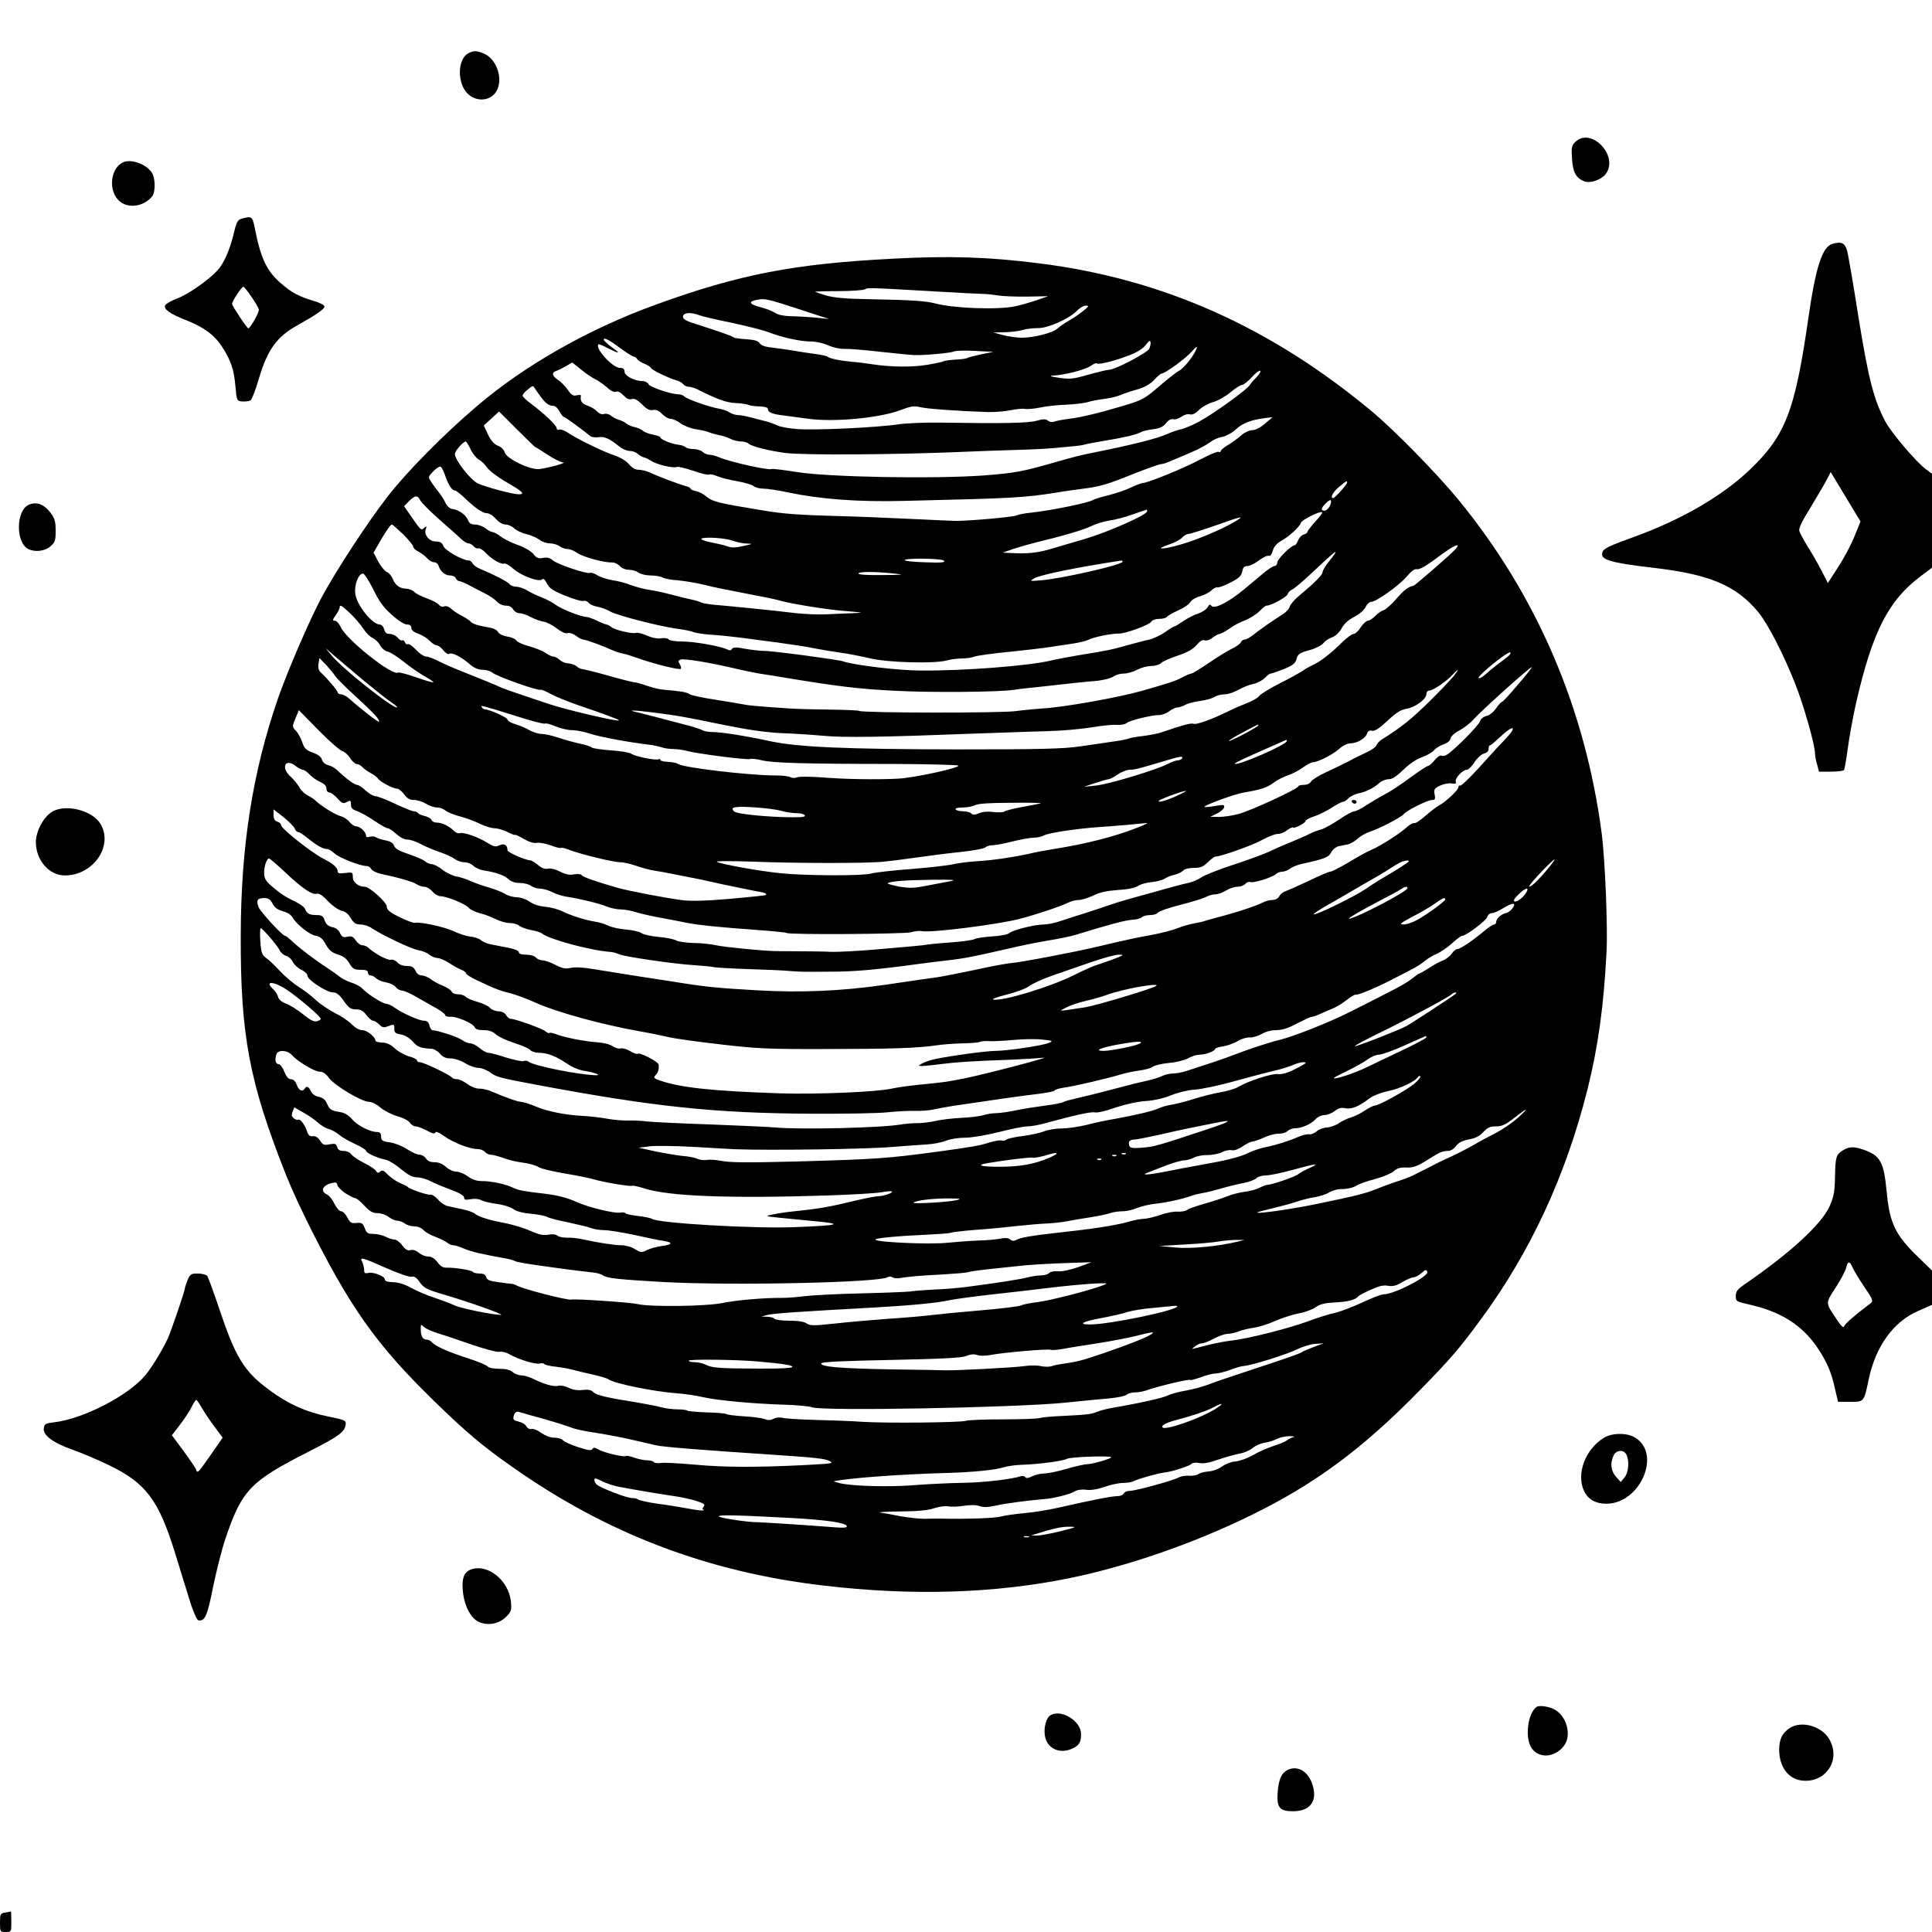 <?xml version="1.0" standalone="no"?>
<!DOCTYPE svg PUBLIC "-//W3C//DTD SVG 20010904//EN"
 "http://www.w3.org/TR/2001/REC-SVG-20010904/DTD/svg10.dtd">
<svg version="1.0" xmlns="http://www.w3.org/2000/svg"
 width="1024pt" height="1024pt" viewBox="0 0 1024 1024"
 preserveAspectRatio="xMidYMid meet">
<g transform="translate(0,1024) scale(0.1,-0.1)"
fill="#000000" stroke="none">
<path d="M2483 9958 c-47 -23 -61 -117 -26 -185 40 -78 148 -81 180 -5 28 66
-9 161 -72 188 -40 16 -52 17 -82 2z"/>
<path d="M8351 9489 c-21 -19 -23 -29 -19 -90 4 -71 21 -103 65 -120 31 -12
89 7 113 38 73 93 -74 251 -159 172z"/>
<path d="M655 9381 c-72 -30 -84 -159 -18 -210 47 -38 129 -24 170 29 15 18
17 79 4 113 -19 49 -108 87 -156 68z"/>
<path d="M1281 9081 c-21 -6 -28 -18 -42 -79 -23 -92 -53 -159 -87 -196 -50
-53 -153 -125 -213 -148 -32 -12 -61 -29 -64 -37 -8 -20 26 -44 106 -76 96
-37 153 -78 194 -140 48 -72 66 -125 73 -215 7 -74 7 -75 37 -78 17 -1 36 2
43 6 7 5 28 58 45 118 45 151 95 220 202 279 98 55 145 87 145 100 0 8 -25 21
-57 30 -78 23 -119 45 -176 95 -75 66 -105 131 -137 293 -12 60 -16 63 -69 48z
m51 -413 c20 -29 38 -60 40 -68 4 -12 -45 -100 -56 -100 -7 0 -86 119 -86 129
0 14 50 91 60 91 4 0 23 -24 42 -52z"/>
<path d="M9714 8948 c-55 -14 -90 -120 -130 -398 -70 -487 -120 -618 -309
-799 -144 -138 -362 -265 -610 -355 -135 -49 -165 -63 -171 -81 -16 -41 34
-57 273 -85 294 -34 436 -94 551 -233 53 -64 137 -228 198 -384 45 -114 104
-322 104 -367 0 -11 5 -38 11 -58 l10 -38 64 0 c35 0 66 4 69 9 3 5 12 58 20
117 8 60 28 170 45 244 87 377 172 541 345 669 l56 42 0 249 0 249 -31 23
c-52 38 -184 193 -217 255 -61 116 -89 226 -142 554 -27 173 -54 330 -60 350
-11 41 -30 50 -76 37z m115 -1551 c-17 -43 -56 -116 -86 -162 l-55 -85 -35 68
c-19 37 -52 94 -73 127 -20 33 -40 69 -43 80 -5 14 13 51 59 125 35 58 74 124
86 147 l21 41 79 -131 79 -131 -32 -79z"/>
<path d="M4735 8869 c-528 -27 -817 -83 -1260 -244 -356 -129 -696 -322 -950
-540 -174 -148 -371 -348 -470 -476 -103 -132 -268 -384 -347 -529 -63 -116
-181 -389 -234 -540 -134 -387 -197 -781 -198 -1255 -2 -530 45 -781 239
-1270 64 -161 204 -439 309 -614 129 -214 253 -368 472 -582 169 -165 259
-242 418 -353 503 -355 1039 -559 1653 -630 468 -55 901 -42 1299 39 302 61
657 183 959 331 343 167 596 354 900 665 165 168 212 224 326 379 262 357 448
759 563 1216 56 225 86 437 101 729 7 128 -8 497 -26 630 -87 660 -343 1258
-758 1765 -114 139 -342 372 -464 473 -537 446 -1107 699 -1757 781 -267 34
-477 41 -775 25z m210 -173 c132 -8 254 -14 270 -14 17 0 50 -4 75 -8 25 -4
95 -7 155 -6 l110 2 -57 -20 c-32 -11 -84 -26 -115 -33 -91 -20 -326 -12 -427
15 -52 13 -123 18 -341 22 -133 2 -195 8 -237 20 -32 10 -58 19 -58 20 0 1 56
3 124 3 68 0 131 5 139 9 17 10 12 10 362 -10z m-700 -98 l150 -49 -75 8 c-41
3 -100 7 -130 7 -35 1 -66 7 -82 18 -14 9 -49 23 -78 30 -59 15 -66 30 -18 39
43 8 56 5 233 -53z m1500 -3 c-16 -14 -50 -37 -75 -52 -25 -14 -54 -34 -65
-44 -26 -24 -126 -49 -190 -49 -27 0 -72 7 -100 14 l-50 14 60 1 c33 1 76 6
95 12 19 6 55 10 80 10 53 -2 170 51 209 93 14 14 34 26 45 26 19 0 18 -3 -9
-25z m-2038 -26 c15 -6 93 -24 172 -40 79 -17 167 -39 195 -50 72 -28 169 -49
224 -49 26 0 67 -9 91 -20 24 -11 62 -20 85 -19 22 1 111 -6 196 -16 85 -9
164 -17 175 -17 55 -2 194 11 211 19 10 5 62 6 114 3 l95 -5 -65 -13 c-36 -8
-69 -16 -74 -20 -5 -3 -33 -7 -63 -8 -30 -2 -58 -6 -63 -9 -4 -3 -41 -11 -82
-18 -77 -14 -194 -13 -293 2 -33 5 -85 12 -115 14 -63 6 -110 16 -125 27 -5 4
-35 10 -65 14 -30 4 -80 11 -110 17 -30 5 -81 12 -113 16 -39 4 -62 11 -70 23
-9 14 -29 19 -72 22 -33 2 -62 6 -65 9 -5 6 -74 31 -197 70 -56 17 -73 27 -73
41 0 21 41 25 87 7z m-410 -181 c29 -21 57 -38 62 -38 6 0 14 -6 18 -13 4 -7
23 -19 41 -26 17 -8 32 -17 32 -21 0 -9 99 -57 136 -66 13 -3 28 -12 35 -20 6
-8 20 -14 29 -14 10 0 31 -6 47 -14 98 -50 153 -70 198 -72 27 -1 58 -5 69 -9
10 -5 38 -9 62 -9 27 -1 44 -6 44 -13 0 -18 20 -27 75 -34 28 -4 88 -12 135
-18 137 -20 380 3 492 45 55 21 73 24 105 16 36 -9 203 -21 358 -26 39 -1 94
4 123 10 30 6 62 9 73 7 11 -3 48 0 82 7 34 7 97 14 140 15 42 2 92 8 110 13
17 6 56 13 85 17 29 3 67 12 85 19 18 8 59 22 92 31 41 12 70 28 92 51 17 19
35 34 40 34 18 0 130 82 160 117 20 23 30 30 26 18 -11 -35 -67 -107 -94 -120
-14 -8 -62 -45 -107 -84 -74 -64 -89 -72 -179 -99 -136 -41 -228 -63 -298 -72
-33 -4 -68 -11 -78 -15 -10 -4 -24 -2 -32 5 -12 10 -24 10 -61 0 -45 -13 -176
-15 -514 -10 -80 1 -178 -3 -218 -9 -112 -17 -448 -33 -537 -25 -44 3 -91 12
-105 19 -14 7 -43 18 -65 23 -22 6 -59 15 -81 21 -23 6 -51 11 -63 11 -12 0
-32 6 -44 14 -12 8 -38 17 -57 20 -49 8 -168 50 -182 64 -7 7 -21 12 -32 12
-42 1 -148 37 -158 53 -5 9 -19 17 -32 17 -42 0 -96 28 -96 50 0 14 -7 20 -24
20 -39 0 -135 105 -114 125 2 2 25 -7 51 -21 64 -32 69 -30 19 6 -23 17 -42
35 -42 40 0 14 30 -2 97 -52z m2794 3 c-12 -22 -182 -111 -213 -111 -10 0 -60
-12 -110 -26 -80 -23 -98 -25 -157 -16 -37 5 -52 10 -34 11 60 2 175 31 203
51 15 11 30 17 33 14 9 -9 103 15 175 44 40 15 72 36 85 54 16 22 23 26 25 14
2 -8 -2 -24 -7 -35z m-2936 -161 c17 -8 44 -27 62 -43 20 -19 38 -27 48 -23
10 4 25 -4 40 -20 17 -18 30 -24 44 -19 14 4 29 -4 54 -28 25 -26 40 -34 58
-30 17 3 31 -3 48 -21 14 -14 34 -26 46 -26 12 0 36 -11 54 -25 19 -13 55 -27
80 -30 25 -4 55 -10 66 -15 11 -5 36 -12 55 -16 19 -3 47 -13 62 -20 15 -8 40
-14 56 -14 15 0 33 -5 39 -11 15 -15 111 -39 198 -50 97 -12 568 -9 910 5 88
4 225 9 305 11 80 2 172 7 205 10 33 3 80 8 105 10 25 2 52 6 60 9 8 3 56 12
105 20 103 17 168 32 193 46 9 5 38 12 64 15 35 4 53 13 68 32 13 16 26 24 38
21 11 -3 30 3 43 13 14 10 33 16 45 13 14 -4 30 4 50 24 16 16 49 34 74 41 25
7 66 30 92 52 26 21 53 39 61 39 8 0 31 18 51 40 20 23 41 38 45 35 5 -3 -3
-17 -18 -33 -15 -15 -32 -34 -37 -43 -13 -23 -189 -150 -264 -191 -36 -20 -81
-39 -100 -43 -19 -4 -53 -16 -75 -26 -54 -24 -185 -57 -400 -100 -61 -12 -109
-25 -200 -51 -162 -47 -211 -56 -372 -68 -263 -19 -822 -9 -988 18 -71 11
-132 19 -136 16 -14 -8 -218 37 -277 62 -18 8 -42 14 -53 14 -11 0 -27 7 -35
15 -9 8 -30 15 -48 15 -17 0 -36 4 -42 10 -5 5 -23 11 -39 13 -34 3 -95 28
-95 39 0 4 -17 10 -37 14 -21 4 -45 12 -53 19 -8 8 -28 17 -45 21 -16 3 -37
12 -45 19 -8 7 -26 16 -40 20 -14 4 -33 14 -42 22 -9 8 -25 12 -36 9 -12 -4
-25 1 -37 13 -9 11 -33 25 -51 31 -30 10 -40 25 -35 53 1 4 -9 5 -22 2 -19 -5
-28 1 -47 28 -13 19 -36 43 -52 53 -32 22 -36 39 -10 48 9 3 32 14 51 25 l34
20 46 -37 c25 -21 60 -44 76 -52z m-281 -103 c18 -24 37 -37 52 -37 16 0 28
-10 39 -30 9 -16 19 -30 24 -30 6 0 97 -66 139 -101 7 -6 28 -9 45 -6 32 4 57
-7 110 -50 16 -13 40 -23 54 -23 15 0 34 -7 44 -16 9 -8 23 -16 31 -18 7 -1
24 -9 38 -18 30 -20 117 -41 138 -33 7 3 47 -7 88 -21 41 -14 78 -23 83 -19 5
3 25 -1 43 -9 18 -8 66 -20 107 -27 40 -7 79 -19 86 -26 8 -7 31 -13 52 -13
21 0 80 -9 130 -20 172 -36 371 -51 609 -45 597 14 641 17 819 45 33 6 92 14
130 19 97 12 133 23 277 81 69 27 133 50 142 50 8 0 30 7 48 15 18 8 67 28
108 46 41 17 87 42 102 54 15 12 44 26 65 29 22 5 53 21 73 40 35 33 82 51
155 60 l40 5 -40 -34 c-24 -21 -51 -35 -67 -35 -15 0 -42 -12 -60 -28 -18 -16
-50 -39 -70 -51 -21 -12 -38 -27 -38 -32 0 -6 -5 -7 -10 -4 -6 4 -50 -15 -98
-40 -85 -46 -279 -125 -305 -125 -7 0 -35 -11 -63 -24 -27 -13 -80 -31 -119
-41 -38 -9 -74 -20 -80 -24 -18 -15 -226 -57 -328 -68 -34 -3 -70 -10 -80 -15
-15 -8 -234 -28 -317 -29 -14 0 -126 5 -250 11 -124 6 -299 13 -390 15 -201 6
-278 11 -395 31 -225 37 -258 45 -288 70 -16 14 -43 28 -58 31 -16 3 -29 9
-29 13 0 4 -12 11 -27 14 -30 8 -138 48 -190 72 -17 8 -43 14 -58 14 -17 0
-35 10 -51 29 -15 18 -46 37 -77 47 -56 18 -204 90 -251 123 -16 10 -35 17
-42 14 -8 -3 -14 1 -14 8 0 15 -66 77 -134 128 -25 18 -46 38 -46 44 0 6 12
21 28 33 25 21 28 21 37 5 6 -9 23 -34 39 -54z m-36 -257 c2 0 31 -18 64 -40
33 -22 70 -40 82 -41 24 -1 -71 -28 -124 -35 -48 -7 -177 55 -185 89 -4 13
-18 28 -35 34 -20 8 -37 26 -53 59 l-23 49 41 37 40 37 94 -94 c52 -52 96 -95
99 -95z m-343 -13 c11 -23 31 -47 43 -53 13 -7 32 -25 42 -40 10 -16 55 -51
103 -79 89 -51 102 -65 66 -65 -31 0 -177 39 -217 58 -38 18 -121 124 -121
155 -1 16 44 67 58 67 3 -1 15 -20 26 -43z m-135 -139 c17 -49 36 -78 52 -78
5 0 24 -15 43 -32 58 -57 102 -88 125 -88 12 0 34 -13 48 -30 16 -18 36 -30
51 -30 14 0 35 -9 47 -21 12 -11 41 -25 64 -30 24 -5 54 -19 68 -29 13 -11 39
-20 56 -20 18 0 41 -7 52 -15 10 -8 29 -15 42 -15 13 0 35 -9 50 -20 29 -21
141 -52 183 -51 14 1 34 -8 44 -19 10 -12 31 -20 49 -20 17 0 40 -7 50 -15 11
-8 40 -15 64 -15 24 0 53 -5 64 -11 11 -6 48 -13 82 -15 33 -3 95 -13 136 -23
41 -11 140 -31 220 -46 80 -15 159 -31 175 -36 59 -18 261 -51 360 -58 95 -8
97 -8 35 -11 -36 -1 -99 -4 -140 -6 -41 -2 -113 1 -160 6 -122 15 -355 38
-428 44 -35 3 -68 9 -74 12 -6 4 -28 11 -47 15 -20 4 -70 16 -111 27 -41 11
-96 23 -121 26 -25 4 -68 15 -95 25 -27 11 -71 22 -99 26 -27 5 -63 16 -79 26
-16 10 -34 16 -38 13 -14 -9 -174 45 -198 66 -16 14 -31 17 -52 13 -24 -5 -34
-1 -51 21 -13 15 -47 35 -81 47 -32 11 -73 31 -91 45 -17 13 -38 24 -44 24 -7
0 -24 9 -38 20 -14 11 -39 20 -55 20 -21 0 -31 6 -37 23 -11 27 -47 54 -82 59
-15 2 -29 14 -39 35 -8 17 -24 42 -35 55 -11 13 -28 36 -38 52 -19 28 -19 28
9 57 15 16 33 28 39 26 5 -2 17 -24 25 -49z m4780 -36 c0 -10 -65 -82 -74 -82
-18 0 -1 33 31 59 41 34 43 35 43 23z m-4911 -96 c7 -13 52 -57 99 -99 48 -42
99 -87 113 -101 15 -14 33 -26 42 -26 8 0 20 -7 27 -15 7 -9 19 -14 25 -11 7
2 26 -9 41 -26 33 -34 80 -61 97 -55 7 2 28 -10 48 -28 41 -36 136 -72 152
-56 7 7 15 0 26 -22 13 -25 32 -38 96 -64 44 -18 87 -31 96 -28 9 3 22 -1 29
-10 6 -8 28 -18 48 -21 20 -4 50 -15 66 -25 37 -21 254 -77 351 -91 39 -5 79
-13 90 -18 11 -5 52 -11 90 -14 39 -2 108 -9 155 -15 47 -6 139 -18 205 -27
66 -9 154 -22 195 -31 41 -8 104 -18 140 -23 36 -5 103 -18 150 -29 95 -23
346 -30 410 -11 19 5 54 10 77 10 23 0 53 4 68 10 14 5 96 17 183 25 86 9 182
20 212 25 30 4 85 13 121 18 36 5 76 15 88 21 25 14 123 34 161 33 35 -1 163
46 173 64 4 8 23 14 42 14 19 0 37 5 40 11 4 5 31 21 60 34 29 13 58 32 64 44
6 11 29 25 52 31 22 6 49 20 60 31 11 11 26 18 32 16 7 -2 37 9 68 25 45 23
58 35 63 58 4 23 11 30 28 30 13 0 40 14 61 30 22 16 44 27 51 24 8 -3 17 8
22 27 6 22 21 39 44 52 41 22 98 74 105 96 5 16 104 65 113 56 3 -2 -14 -25
-37 -50 -22 -24 -41 -49 -41 -54 0 -5 -9 -11 -20 -14 -11 -3 -24 -17 -30 -31
-5 -14 -13 -26 -18 -26 -18 0 -92 -73 -92 -91 0 -10 -7 -19 -15 -19 -8 0 -38
-20 -67 -45 -29 -24 -70 -59 -91 -76 -84 -71 -164 -111 -177 -89 -6 9 -11 7
-19 -8 -6 -11 -28 -26 -48 -33 -21 -6 -57 -25 -80 -40 -23 -16 -44 -29 -48
-29 -4 0 -27 -14 -52 -32 -26 -17 -63 -34 -82 -38 -20 -4 -72 -18 -116 -30
-82 -23 -98 -27 -265 -54 -52 -9 -115 -21 -140 -27 -116 -28 -462 -55 -690
-53 -116 0 -357 29 -412 49 -25 9 -379 56 -416 55 -20 0 -66 5 -100 11 -51 10
-66 9 -72 0 -5 -9 -13 -10 -26 -3 -33 17 -174 42 -239 42 -36 0 -67 5 -71 11
-4 6 -20 9 -39 6 -20 -3 -48 2 -75 14 -24 11 -50 17 -57 15 -19 -8 -115 15
-134 31 -8 7 -20 13 -25 13 -5 1 -27 9 -49 20 -22 11 -47 19 -55 20 -29 0
-133 41 -164 64 -17 13 -51 31 -76 40 -25 10 -59 26 -76 37 -17 10 -43 19 -56
19 -14 0 -31 6 -37 14 -12 14 -82 50 -154 80 -20 8 -40 22 -43 31 -3 8 -13 15
-21 15 -32 0 -125 53 -133 76 -7 18 -17 24 -40 24 -35 0 -65 36 -53 66 6 16 4
17 -9 6 -17 -14 -15 -16 -71 64 l-35 51 26 27 c33 32 45 33 61 2z m4824 -16
c-7 -25 -29 -44 -43 -35 -8 5 -4 15 11 31 27 29 39 31 32 4z m-973 -40 c0 -19
-211 -112 -335 -148 -38 -11 -110 -32 -160 -47 -85 -26 -135 -31 -230 -26
l-40 2 57 20 c31 10 83 25 115 33 146 35 261 69 298 88 22 11 65 24 95 29 30
4 87 19 125 33 39 13 71 25 73 25 1 1 2 -3 2 -9z m470 -52 c-66 -40 -203 -99
-292 -124 -96 -28 -145 -28 -62 0 29 9 60 26 69 36 10 11 25 20 34 20 9 0 72
20 141 44 143 51 159 54 110 24z m-4413 -70 c29 -29 53 -59 53 -65 0 -7 12
-19 28 -27 15 -8 36 -23 46 -35 11 -12 27 -21 37 -21 10 0 21 -9 24 -20 10
-30 34 -50 61 -50 14 0 27 -7 30 -15 4 -8 11 -15 18 -15 6 0 30 -10 51 -21 22
-12 60 -32 85 -44 25 -13 54 -32 64 -44 11 -12 31 -21 47 -21 18 0 32 -7 39
-20 6 -11 21 -20 33 -20 12 0 40 -9 61 -21 21 -11 51 -22 67 -24 16 -2 47 -18
69 -35 26 -20 46 -29 58 -26 11 4 29 -2 45 -14 14 -11 32 -20 39 -20 13 0 103
-33 163 -60 11 -5 31 -11 45 -14 14 -2 52 -14 85 -26 85 -30 216 -62 223 -55
4 3 1 14 -5 25 -10 15 -9 19 4 24 18 7 152 -15 297 -49 56 -13 121 -26 146
-29 25 -4 72 -11 105 -17 284 -47 391 -60 583 -70 199 -11 565 -7 637 5 17 3
75 10 130 15 55 6 136 15 180 20 44 5 89 9 100 10 46 2 101 14 120 27 11 8 34
14 52 14 18 0 50 9 70 20 21 11 54 20 75 20 20 0 44 7 52 16 9 8 48 26 88 39
51 17 81 34 100 56 18 21 32 30 43 25 10 -3 27 2 42 14 14 11 31 20 37 20 7 0
30 13 52 28 21 16 60 36 85 45 25 10 58 31 74 47 16 17 33 30 38 30 24 0 107
45 112 61 3 10 14 20 23 24 10 3 65 50 122 104 58 55 106 98 108 96 3 -2 -12
-24 -32 -48 -20 -24 -36 -51 -36 -59 0 -15 -40 -55 -127 -128 -23 -19 -44 -44
-47 -55 -3 -11 -18 -28 -33 -38 -55 -35 -129 -86 -159 -111 -18 -14 -39 -26
-47 -26 -8 0 -17 -6 -20 -14 -3 -8 -25 -24 -49 -35 -24 -12 -79 -46 -123 -76
-44 -30 -85 -55 -90 -55 -6 0 -29 -9 -50 -21 -39 -20 -59 -26 -210 -70 -126
-36 -419 -88 -530 -94 -33 -2 -96 -8 -141 -14 -80 -11 -810 -10 -830 1 -5 3
-74 6 -154 7 -80 1 -176 3 -215 6 -127 8 -220 16 -235 20 -8 2 -75 13 -149 25
-74 11 -140 25 -147 31 -13 10 -45 16 -134 23 -25 2 -65 12 -90 21 -25 9 -56
18 -70 19 -14 2 -77 18 -140 36 -63 18 -122 32 -130 33 -8 0 -23 6 -32 14 -9
9 -30 16 -46 17 -16 1 -36 9 -46 19 -10 9 -24 17 -33 17 -8 0 -27 9 -43 20
-15 11 -54 26 -86 35 -32 8 -62 22 -67 30 -4 8 -26 18 -48 21 -23 4 -44 14
-49 24 -5 10 -24 20 -42 23 -65 11 -93 20 -103 32 -5 6 -26 20 -45 30 -19 9
-45 26 -57 37 -13 13 -29 18 -39 14 -10 -4 -21 0 -28 9 -6 8 -34 23 -62 33
-28 10 -59 25 -68 35 -10 9 -29 17 -44 17 -34 1 -58 19 -71 54 -6 14 -20 30
-30 34 -11 4 -31 29 -46 55 l-25 48 27 47 c35 62 63 102 70 102 4 0 30 -24 60
-52z m1743 -33 c23 -8 59 -16 79 -16 33 -1 31 -2 -19 -13 -43 -10 -63 -10 -90
0 -19 6 -53 14 -75 18 -22 4 -47 11 -55 16 -25 16 113 12 160 -5z m3834 -46
c-25 -28 -216 -194 -223 -194 -24 -3 -52 -24 -91 -70 -25 -29 -55 -55 -66 -59
-12 -3 -32 -17 -45 -31 -13 -13 -31 -25 -39 -25 -8 0 -25 -16 -38 -35 -12 -19
-29 -35 -37 -35 -9 0 -35 -19 -59 -42 -58 -58 -118 -105 -153 -120 -15 -7 -41
-21 -58 -33 -16 -11 -72 -42 -124 -68 -52 -26 -100 -56 -107 -66 -7 -10 -35
-26 -61 -36 -26 -10 -73 -30 -103 -45 -88 -43 -169 -73 -185 -66 -13 5 -60 -8
-170 -46 -16 -6 -60 -14 -97 -19 -38 -4 -72 -11 -78 -14 -6 -3 -40 -10 -78
-15 -37 -6 -116 -17 -177 -26 -91 -13 -205 -16 -651 -16 -592 1 -848 12 -994
44 -124 27 -256 48 -303 48 -20 0 -45 4 -55 10 -9 5 -42 16 -72 24 -154 41
-248 65 -274 71 -58 12 -18 12 84 -1 126 -16 163 -22 390 -69 119 -24 213 -37
295 -41 66 -2 165 -9 221 -14 105 -10 312 -7 779 11 154 5 327 12 385 13 112
3 196 11 298 27 35 5 78 9 97 7 18 -1 39 3 47 10 17 14 131 42 171 42 16 0 40
9 54 20 14 11 33 20 42 20 9 0 28 6 43 14 14 8 50 17 80 21 29 4 63 13 75 21
12 8 37 14 54 14 18 0 51 11 73 24 23 13 58 27 79 31 20 4 47 18 60 31 12 13
27 24 32 24 6 0 37 11 70 24 49 20 61 30 67 54 7 25 16 32 68 46 33 9 66 26
73 36 8 11 28 25 45 31 20 7 40 25 53 49 14 25 38 46 68 61 26 14 52 36 59 52
7 15 20 27 30 27 26 0 149 88 188 134 25 30 42 42 54 39 12 -3 45 15 92 50 77
57 107 76 122 77 5 0 1 -9 -10 -21z m-2714 -59 c17 -11 -7 -14 -105 -10 -122
4 -136 18 -20 19 61 0 117 -4 125 -9z m950 -7 c0 -17 -328 -91 -435 -99 -58
-5 -59 -4 -33 11 33 19 232 59 461 94 4 0 7 -2 7 -6z m-1210 -63 c57 -6 49 -7
-62 -8 -80 -1 -128 2 -128 8 0 11 91 11 190 0z m-2762 -83 c31 -64 54 -96 98
-135 34 -31 67 -52 81 -52 15 0 23 -6 23 -18 0 -12 13 -23 38 -31 20 -8 47
-24 59 -37 12 -13 29 -24 37 -24 8 0 24 -12 35 -26 11 -14 25 -23 30 -20 15
10 60 -12 104 -49 30 -26 50 -35 76 -35 19 0 42 -7 52 -16 20 -18 238 -96 254
-90 5 2 29 -8 52 -21 23 -13 86 -39 140 -58 135 -46 217 -76 223 -82 14 -14
-281 55 -375 87 -33 11 -98 33 -145 49 -47 15 -101 35 -120 44 -19 9 -88 37
-153 63 -65 25 -139 57 -163 70 -25 13 -54 24 -65 24 -11 0 -36 16 -54 36 -19
20 -38 33 -43 30 -6 -3 -13 1 -16 10 -3 8 -10 13 -14 10 -5 -3 -16 4 -25 15
-9 10 -28 19 -41 19 -17 0 -26 7 -30 25 -4 14 -14 25 -24 25 -40 1 -123 105
-129 164 -6 46 17 106 41 106 7 0 31 -38 54 -83z m-121 -129 c25 -24 56 -60
69 -81 14 -21 36 -43 50 -49 14 -7 32 -24 39 -39 8 -15 26 -30 41 -33 15 -4
52 -28 83 -53 31 -25 80 -59 109 -76 29 -16 51 -31 49 -33 -2 -3 -43 9 -91 26
-48 17 -91 28 -96 25 -31 -19 -277 177 -305 243 -8 17 -21 32 -30 32 -14 0
-13 4 4 29 12 16 21 34 21 40 0 19 11 13 57 -31z m68 -353 c61 -50 128 -104
150 -118 22 -15 35 -27 29 -27 -29 0 -284 202 -344 273 l-35 42 45 -39 c25
-21 95 -80 155 -131z m6068 126 c-11 -9 -38 -29 -59 -45 -22 -17 -51 -41 -65
-54 -15 -13 -29 -20 -32 -15 -7 11 155 142 167 135 5 -3 0 -12 -11 -21z
m-6217 -103 c5 -10 54 -59 109 -109 98 -90 131 -126 123 -134 -4 -4 -104 74
-158 123 -14 12 -33 22 -42 22 -10 0 -18 5 -18 10 0 9 -54 73 -91 107 -10 9
-14 25 -11 45 l5 30 37 -38 c20 -22 41 -47 46 -56z m6269 -47 c-42 -50 -80
-91 -84 -91 -5 0 -19 -16 -32 -35 -14 -20 -36 -37 -51 -40 -16 -4 -30 -15 -34
-28 -6 -22 -144 -161 -177 -178 -9 -6 -22 -7 -27 -4 -6 4 -22 -7 -36 -24 -14
-17 -30 -31 -36 -31 -6 0 -49 -29 -97 -64 -47 -35 -108 -75 -136 -89 -27 -14
-70 -40 -95 -56 -25 -17 -53 -31 -62 -31 -9 0 -46 -20 -82 -45 -36 -24 -78
-47 -93 -51 -15 -4 -44 -14 -63 -24 -19 -10 -60 -27 -90 -40 -30 -12 -82 -34
-115 -50 -33 -16 -123 -49 -200 -74 -77 -25 -152 -55 -167 -66 -16 -11 -47
-25 -71 -30 -23 -4 -91 -23 -152 -40 -60 -17 -135 -38 -165 -46 -30 -8 -68
-20 -85 -26 -16 -6 -77 -26 -135 -45 -58 -18 -125 -40 -150 -48 -25 -8 -60
-15 -79 -15 -46 0 -162 -29 -181 -45 -8 -8 -49 -16 -91 -18 -42 -3 -85 -9 -95
-15 -11 -5 -62 -12 -114 -16 -52 -4 -111 -9 -130 -12 -42 -6 -63 -8 -285 -27
-93 -8 -197 -13 -230 -12 -33 2 -107 3 -165 3 -58 0 -116 1 -130 1 -65 1 -270
21 -315 31 -27 6 -81 12 -120 12 -38 1 -79 7 -90 13 -11 7 -54 16 -94 19 -41
4 -82 13 -90 20 -9 7 -45 16 -81 19 -36 3 -79 12 -96 21 -16 8 -48 18 -70 21
-51 8 -130 33 -174 55 -19 10 -60 21 -90 24 -34 3 -66 14 -84 28 -18 12 -46
22 -66 22 -20 1 -47 8 -61 17 -13 9 -51 24 -84 34 -33 9 -78 25 -100 35 -22
10 -57 22 -78 25 -20 4 -53 20 -73 36 -20 16 -45 29 -56 29 -11 0 -26 7 -34
14 -8 8 -46 25 -85 38 -52 17 -74 29 -80 45 -5 15 -20 24 -46 29 -21 4 -43 11
-50 16 -7 5 -21 7 -33 3 -13 -4 -20 -2 -20 6 0 19 -31 49 -51 49 -10 0 -26 10
-36 23 -10 13 -31 27 -47 31 -28 7 -106 55 -134 83 -8 8 -27 20 -43 28 -16 9
-35 28 -43 43 -8 15 -28 39 -45 55 -54 47 -30 101 25 58 15 -12 32 -21 39 -21
7 0 23 -11 36 -25 13 -14 39 -32 57 -40 21 -9 32 -21 32 -34 0 -12 7 -21 15
-21 8 0 28 -14 43 -31 25 -28 31 -30 50 -20 20 11 22 9 22 -13 0 -19 8 -27 33
-35 17 -6 58 -29 91 -51 32 -22 64 -40 71 -40 7 0 27 -13 45 -30 20 -18 43
-30 60 -30 15 0 47 -11 71 -24 24 -13 69 -32 99 -42 30 -10 66 -26 79 -36 13
-10 37 -18 52 -18 16 0 37 -8 48 -19 10 -10 34 -21 52 -24 67 -10 111 -26 133
-46 15 -14 36 -21 62 -21 21 0 48 -7 58 -15 11 -8 33 -15 48 -15 16 0 45 -8
66 -19 20 -10 55 -21 77 -24 71 -11 170 -35 209 -51 21 -9 55 -16 75 -16 20 0
59 -7 86 -16 28 -8 88 -22 135 -30 47 -9 108 -20 135 -26 62 -12 175 -23 368
-37 82 -6 152 -13 157 -16 17 -10 624 -6 659 4 19 6 44 8 55 6 44 -11 406 35
521 65 95 25 219 67 257 86 15 8 40 14 56 14 15 0 50 11 78 24 34 17 73 25
130 29 52 3 91 11 107 22 14 9 46 18 72 20 25 2 56 10 68 18 12 8 37 18 54 21
17 4 37 14 44 22 7 8 29 14 56 14 36 0 50 6 75 30 16 17 35 30 41 30 30 1 199
61 248 89 31 17 67 31 81 31 14 0 37 9 50 20 14 10 28 17 31 14 7 -7 67 24 67
35 0 5 21 17 48 25 26 9 67 30 92 46 25 16 50 30 57 30 7 0 20 8 30 19 10 10
34 22 53 26 42 9 77 26 109 54 13 12 36 21 51 21 19 0 42 15 79 51 32 31 69
56 98 66 26 9 55 26 64 37 9 11 32 25 50 31 21 7 35 19 37 31 2 11 22 30 48
43 24 13 59 40 76 60 38 43 301 280 307 275 2 -1 -31 -44 -74 -93z m-339 47
c-14 -18 -74 -81 -133 -139 -94 -92 -145 -133 -250 -199 -13 -8 -25 -22 -28
-31 -3 -8 -26 -25 -53 -37 -26 -12 -67 -32 -92 -46 -25 -13 -78 -39 -118 -57
-41 -19 -78 -42 -83 -51 -6 -11 -21 -18 -39 -18 -17 0 -30 -4 -30 -9 0 -12
-254 -130 -318 -146 -31 -8 -77 -15 -102 -15 l-45 1 35 17 c19 9 36 24 38 33
3 14 -3 15 -49 7 -28 -5 -53 -7 -55 -5 -8 7 160 69 211 77 85 14 122 26 156
52 19 14 52 31 74 38 22 7 58 26 79 41 22 16 47 29 55 29 27 1 102 39 138 70
18 17 45 30 59 30 36 0 81 26 89 51 5 15 13 19 26 16 14 -4 38 11 82 52 46 43
72 60 100 64 47 7 107 51 107 78 0 11 7 19 16 19 19 0 90 48 123 84 34 36 37
33 7 -6z m-4968 -214 c78 -25 146 -43 151 -39 5 3 30 -4 56 -15 26 -11 65 -20
87 -20 23 0 66 -9 97 -19 50 -17 215 -47 311 -58 19 -2 48 -8 64 -13 16 -6 45
-10 65 -10 20 0 52 -5 72 -10 54 -15 319 -49 335 -43 8 3 36 0 63 -7 58 -14
229 -19 699 -19 188 -1 342 -5 342 -9 0 -14 -238 -65 -320 -69 -112 -6 -289
-3 -408 7 -58 4 -115 5 -127 0 -12 -5 -28 -4 -36 1 -8 5 -43 9 -79 9 -141 0
-493 42 -516 61 -6 5 -30 10 -53 11 -22 1 -41 5 -41 10 0 5 -4 7 -9 4 -13 -8
-120 13 -145 29 -12 7 -61 15 -109 18 -49 4 -94 10 -100 15 -7 6 -36 15 -65
21 -28 6 -79 20 -112 31 -33 11 -73 20 -89 20 -16 0 -45 9 -63 19 -18 11 -52
25 -75 32 -24 7 -43 18 -43 25 0 11 -95 54 -120 54 -5 0 -12 5 -16 11 -8 13
-9 13 184 -47z m-923 -185 c11 -3 29 -19 40 -36 11 -18 27 -32 36 -33 9 0 22
-7 30 -16 7 -8 26 -22 43 -31 17 -9 35 -22 39 -29 10 -17 80 -54 101 -54 9 0
25 -13 38 -30 16 -22 30 -30 52 -30 17 0 46 -9 64 -20 18 -11 44 -20 59 -20
15 0 34 -7 44 -16 9 -8 43 -22 76 -31 32 -8 80 -26 106 -39 27 -13 62 -24 78
-24 16 0 48 -9 69 -20 22 -11 40 -18 40 -15 0 3 20 -6 45 -21 30 -17 55 -25
71 -21 14 2 47 -4 74 -14 26 -10 50 -16 53 -13 2 3 22 -2 43 -10 59 -23 234
-66 271 -66 18 0 56 -9 85 -19 29 -10 71 -22 93 -25 22 -3 60 -10 85 -15 25
-5 70 -14 100 -20 30 -5 109 -22 175 -37 66 -14 145 -30 175 -36 54 -9 67 -14
59 -22 -2 -2 -87 -11 -189 -20 -131 -11 -205 -13 -255 -7 -96 13 -279 48 -340
65 -112 32 -185 57 -191 67 -4 6 -20 8 -40 5 -24 -5 -45 -1 -75 14 -25 13 -50
19 -64 16 -16 -4 -33 2 -53 19 -17 14 -35 25 -41 25 -24 0 -121 42 -121 53 -1
29 -16 38 -42 27 -22 -10 -31 -8 -65 13 -49 31 -128 58 -146 51 -8 -3 -22 3
-32 13 -25 25 -63 43 -90 43 -13 0 -25 6 -28 14 -3 8 -19 17 -36 21 -17 4 -33
11 -36 16 -4 5 -13 9 -22 9 -8 0 -53 18 -99 40 -47 22 -93 40 -104 40 -11 0
-34 14 -52 30 -17 17 -38 30 -46 30 -13 0 -59 34 -107 80 -11 10 -32 22 -47
25 -16 4 -28 16 -32 29 -3 14 -20 27 -48 37 -36 13 -45 22 -56 55 -7 21 -22
49 -34 61 -20 21 -20 23 -2 65 l18 44 105 -107 c58 -59 115 -108 126 -110z
m4855 137 c0 -8 -151 -88 -156 -83 -3 2 30 23 73 45 84 45 83 44 83 38z m1309
-73 c-30 -31 -63 -67 -74 -79 -102 -115 -160 -172 -167 -168 -4 3 -8 -1 -8 -8
0 -15 -66 -77 -101 -96 -14 -7 -47 -33 -74 -56 -27 -24 -54 -42 -60 -39 -6 2
-22 -7 -36 -19 -31 -31 -144 -103 -190 -122 -20 -8 -74 -38 -120 -66 -46 -27
-90 -50 -98 -50 -8 0 -59 -22 -115 -49 -56 -26 -111 -51 -124 -55 -12 -4 -27
-16 -32 -27 -6 -11 -21 -19 -36 -19 -14 0 -38 -6 -52 -14 -31 -16 -119 -46
-212 -71 -36 -9 -76 -21 -90 -25 -14 -5 -43 -11 -65 -15 -22 -4 -60 -15 -85
-25 -25 -10 -85 -26 -135 -35 -87 -16 -117 -22 -295 -64 -118 -28 -407 -83
-455 -86 -22 -2 -105 -17 -185 -35 -80 -17 -172 -35 -205 -40 -33 -4 -155 -22
-270 -39 -235 -34 -446 -43 -680 -30 -225 13 -282 19 -465 49 -36 5 -123 19
-195 30 -71 11 -167 27 -212 34 -51 9 -95 11 -118 6 -29 -6 -44 -3 -81 16 -25
13 -56 24 -68 24 -13 0 -29 7 -36 15 -7 9 -29 15 -51 15 -26 0 -39 5 -39 13 0
8 -24 18 -62 25 -35 7 -76 15 -93 18 -16 4 -38 13 -47 22 -10 8 -34 16 -55 18
-20 2 -59 14 -87 28 -48 23 -178 51 -207 45 -8 -2 -44 12 -81 30 -53 26 -68
39 -68 56 0 22 -91 105 -116 105 -34 0 -64 24 -64 51 0 26 -2 27 -40 22 -31
-4 -40 -2 -40 9 0 20 -25 41 -80 69 -59 30 -220 158 -220 175 0 7 -9 16 -20
19 -14 4 -20 15 -20 36 l0 29 53 -41 c28 -23 55 -50 59 -60 4 -11 12 -19 18
-19 7 0 30 -15 53 -34 49 -39 79 -56 101 -56 8 0 26 -11 40 -24 25 -23 135
-66 169 -66 9 0 20 -7 25 -16 5 -9 27 -20 48 -25 100 -21 171 -42 191 -55 12
-8 31 -14 43 -14 11 0 30 -11 42 -25 12 -14 31 -25 42 -25 32 0 129 -39 149
-60 9 -11 36 -24 60 -30 23 -5 61 -20 85 -32 23 -11 57 -21 75 -20 17 0 39 -6
48 -14 8 -7 37 -18 62 -23 26 -4 53 -13 60 -19 36 -30 258 -90 360 -97 15 -1
37 -7 50 -13 28 -13 295 -52 402 -58 44 -3 86 -7 93 -9 8 -3 89 -8 180 -11 92
-3 192 -7 222 -10 71 -5 61 -5 225 -4 124 0 236 10 465 41 36 5 101 13 145 18
90 10 146 21 320 61 66 16 165 36 220 45 55 9 120 22 145 30 186 57 266 78
301 80 22 1 45 7 52 14 6 6 26 11 44 11 17 0 36 6 40 13 4 7 57 25 118 41 60
15 122 34 137 42 15 8 37 14 50 14 13 0 38 9 56 20 18 11 45 20 61 20 16 0 34
7 41 15 7 9 20 13 27 10 18 -6 112 23 134 41 8 8 24 14 35 14 11 0 30 7 43 17
13 9 40 20 60 24 123 27 143 35 157 62 8 15 26 29 39 32 14 3 36 7 50 10 13 3
36 16 51 30 14 13 42 29 62 36 53 17 167 76 182 94 17 20 126 75 150 75 16 0
19 5 14 29 -5 26 -2 32 26 46 18 9 46 15 62 13 22 -4 28 -1 24 9 -7 17 37 63
58 63 9 0 27 18 41 40 14 22 36 42 50 46 16 4 25 13 25 25 0 10 3 19 8 19 4 0
28 20 54 45 71 67 93 57 27 -12z m-1159 -11 c0 -19 -262 -133 -276 -120 -2 3
58 32 134 65 75 33 138 61 140 62 1 0 2 -3 2 -7z m-555 -92 c-3 -5 -14 -10
-23 -10 -10 0 -33 -9 -53 -19 -58 -31 -319 -110 -384 -115 l-60 -6 60 20 c33
11 65 20 71 20 6 0 28 11 48 25 20 14 49 25 63 25 25 0 47 5 193 49 75 23 94
25 85 11z m-23 -196 c-58 -27 -111 -42 -99 -28 9 10 125 52 142 52 6 0 -14
-10 -43 -24z m-726 -41 c-1 -2 -43 -10 -92 -19 -49 -9 -94 -20 -100 -25 -6 -5
-32 -6 -57 -3 -29 4 -58 2 -77 -6 -23 -10 -34 -10 -43 -1 -6 6 -26 11 -43 11
-18 0 -36 5 -39 10 -4 6 11 10 37 10 24 0 54 6 68 13 16 8 79 12 187 12 89 1
161 0 159 -2z m-1461 -27 c33 -3 76 -10 95 -16 19 -5 52 -10 72 -10 43 0 63
-19 21 -21 -105 -4 -293 10 -344 26 -9 3 -16 11 -16 18 0 13 57 14 172 3z
m1970 -104 c-120 -47 -269 -85 -440 -112 -38 -6 -99 -17 -135 -26 -88 -19
-191 -34 -275 -39 -38 -2 -92 -9 -120 -15 -27 -7 -129 -18 -225 -26 -96 -7
-192 -18 -213 -24 -45 -13 -348 -12 -482 2 -110 11 -315 48 -335 60 -9 5 75 5
195 1 229 -9 585 -9 680 -1 33 3 112 13 175 22 63 9 170 23 238 30 68 7 128
18 135 25 6 6 23 11 38 11 14 0 62 9 105 20 44 11 94 20 112 20 18 0 43 5 55
12 27 14 173 36 287 44 47 3 121 9 165 13 44 4 87 9 95 9 8 1 -16 -11 -55 -26z
m-4516 -233 c93 -88 145 -123 170 -116 13 3 31 -9 60 -40 24 -25 55 -46 71
-50 19 -3 36 -17 49 -39 16 -27 27 -34 52 -34 17 0 43 -8 57 -18 53 -36 210
-111 248 -118 22 -3 48 -14 59 -24 11 -9 31 -17 44 -18 13 0 41 -13 63 -27 21
-14 50 -30 63 -35 14 -5 25 -14 25 -19 0 -5 28 -23 63 -39 91 -43 116 -53 177
-68 30 -8 89 -30 130 -49 109 -49 347 -115 550 -151 52 -9 120 -23 150 -30 30
-8 154 -25 275 -39 195 -23 258 -26 559 -25 349 0 490 5 586 19 30 5 93 10
140 11 46 1 89 4 94 8 6 3 26 5 46 4 19 -2 78 1 130 6 52 5 122 6 155 2 56 -6
58 -7 33 -18 -34 -14 -221 -42 -284 -42 -54 0 -291 -34 -341 -49 -17 -5 -40
-14 -50 -20 -17 -10 -17 -10 2 -11 11 0 56 4 100 10 89 11 167 16 365 23 74 3
155 8 180 11 56 8 -305 -87 -420 -110 -96 -19 -97 -19 -235 -33 -55 -5 -122
-15 -149 -21 -80 -18 -399 -31 -591 -25 -356 12 -529 30 -637 68 -32 11 -36
15 -24 28 14 14 20 32 17 56 -1 15 -98 66 -111 58 -5 -3 -23 3 -40 14 -17 10
-40 17 -50 14 -10 -3 -30 3 -45 13 -15 10 -51 18 -83 20 -62 4 -170 25 -216
43 -16 6 -31 9 -34 6 -3 -3 -12 1 -21 9 -16 14 -160 66 -184 66 -7 0 -18 9
-25 20 -7 12 -23 20 -41 20 -15 0 -35 8 -44 18 -9 10 -39 25 -67 32 -28 8 -56
20 -62 27 -6 7 -24 13 -40 13 -16 0 -31 6 -34 14 -3 8 -24 22 -46 31 -23 9
-52 25 -66 36 -14 10 -35 19 -47 19 -14 0 -26 9 -33 25 -9 19 -19 25 -45 25
-21 0 -41 7 -51 19 -10 11 -25 17 -35 14 -17 -4 -86 33 -119 64 -7 7 -22 13
-32 13 -10 0 -25 12 -35 26 -13 20 -22 24 -44 19 -23 -5 -29 -1 -39 20 -7 16
-23 28 -41 31 -21 5 -33 15 -40 35 -8 24 -16 29 -43 29 -38 0 -52 8 -61 32 -3
10 -28 27 -54 40 -26 12 -63 33 -81 47 -73 57 -82 69 -82 106 0 35 14 75 26
75 4 0 41 -32 83 -71z m6693 14 c-50 -60 -90 -98 -97 -91 -6 5 128 147 134
142 2 -2 -15 -25 -37 -51z m-746 32 c-11 -8 -52 -34 -90 -57 -39 -22 -97 -58
-128 -80 -59 -40 -268 -142 -275 -134 -3 3 30 24 72 48 42 24 110 63 152 88
42 25 87 51 102 59 14 8 49 28 76 46 54 35 72 43 95 44 11 0 10 -3 -4 -14z
m-2421 -96 c-27 -5 -85 -16 -127 -24 -64 -13 -89 -13 -143 -4 -36 7 -63 15
-60 17 11 11 87 17 230 19 119 1 140 0 100 -8z m2425 -37 c0 -11 -143 -91
-245 -137 -113 -51 -72 -19 70 56 66 34 129 68 140 76 22 15 35 17 35 5z m631
-20 c-15 -27 -49 -54 -63 -50 -9 3 -2 15 19 36 35 35 60 43 44 14z m-6646 -62
c11 -21 27 -32 55 -40 23 -6 44 -20 51 -33 19 -35 90 -92 123 -97 23 -4 36
-15 53 -46 18 -32 32 -43 64 -53 29 -9 46 -22 61 -47 17 -29 25 -34 59 -34 28
0 39 -4 39 -15 0 -8 6 -15 14 -15 8 0 22 -7 30 -16 9 -8 33 -18 53 -21 21 -4
44 -15 51 -25 7 -10 22 -18 32 -18 10 0 45 -15 77 -34 32 -18 79 -45 106 -60
26 -15 47 -31 47 -37 0 -5 12 -9 28 -8 34 2 120 -35 128 -56 4 -10 20 -15 47
-15 29 0 49 -7 66 -23 15 -13 58 -33 97 -45 40 -13 77 -29 84 -37 7 -8 27 -15
45 -15 45 0 92 -18 148 -56 28 -20 67 -36 95 -40 48 -7 93 -24 62 -23 -86 1
-331 50 -357 71 -7 6 -20 8 -28 4 -9 -3 -50 6 -93 19 -42 14 -85 25 -94 25 -9
0 -30 11 -46 25 -17 14 -38 25 -49 25 -10 0 -29 7 -41 16 -12 8 -46 23 -74 32
-53 16 -62 19 -84 21 -7 0 -15 12 -18 26 -4 17 -13 25 -29 25 -25 0 -115 40
-157 70 -15 11 -35 20 -44 20 -18 0 -104 55 -126 81 -8 9 -34 24 -58 31 -24 8
-53 23 -64 33 -12 9 -39 29 -62 44 -60 38 -146 103 -185 140 -18 17 -36 31
-40 31 -14 0 -131 127 -141 153 -13 36 -6 47 30 47 23 0 33 -7 45 -30z m6215
23 c0 -10 -99 -82 -151 -110 -23 -13 -55 -23 -71 -23 -24 0 -16 7 48 41 43 22
96 53 118 69 42 30 56 36 56 23z m358 -45 c-9 -13 -24 -25 -34 -27 -25 -4 -54
-30 -54 -48 0 -7 -5 -13 -11 -13 -6 0 -28 -14 -48 -31 -63 -53 -131 -99 -146
-99 -8 0 -22 -11 -30 -24 -9 -13 -30 -30 -48 -37 -18 -7 -51 -25 -75 -41 -24
-15 -46 -28 -49 -28 -3 0 -22 -13 -42 -29 -31 -25 -92 -57 -331 -177 -113 -56
-287 -125 -365 -145 -59 -14 -168 -50 -245 -80 -51 -20 -141 -50 -250 -85 -25
-8 -58 -14 -75 -14 -16 0 -41 -6 -55 -13 -14 -7 -52 -19 -85 -26 -33 -7 -89
-21 -125 -31 -106 -28 -202 -52 -255 -64 -27 -6 -55 -14 -61 -18 -6 -4 -48
-12 -95 -18 -46 -6 -115 -17 -154 -25 -38 -8 -86 -15 -105 -15 -19 0 -51 -5
-70 -11 -19 -6 -71 -12 -115 -14 -44 -2 -105 -9 -135 -16 -30 -7 -73 -12 -95
-12 -22 1 -62 -3 -90 -7 -100 -18 -537 -28 -665 -16 -30 3 -183 10 -340 16
-157 5 -310 13 -340 16 -30 4 -77 6 -105 5 -27 -1 -77 4 -110 10 -33 6 -87 12
-120 14 -94 4 -194 24 -257 51 -31 13 -66 24 -76 24 -18 0 -82 23 -159 56 -17
8 -45 14 -63 14 -18 0 -45 11 -64 25 -18 14 -42 25 -54 25 -11 0 -23 4 -27 9
-8 13 -150 81 -169 81 -9 0 -16 4 -16 10 0 5 -19 15 -42 21 -24 7 -58 26 -75
42 -23 21 -43 31 -68 31 -19 1 -35 5 -35 10 0 20 -45 56 -70 56 -16 0 -37 12
-56 31 -16 17 -56 44 -89 60 -33 17 -78 47 -100 68 -22 21 -63 52 -91 70 -28
17 -73 55 -100 84 -27 29 -60 61 -74 70 -21 15 -26 27 -30 87 -3 39 -2 70 2
70 10 0 89 -92 101 -118 6 -12 21 -25 34 -28 12 -4 29 -18 35 -33 7 -14 28
-33 45 -41 18 -8 33 -23 33 -32 0 -22 102 -88 135 -88 19 0 34 -12 57 -45 27
-38 37 -45 65 -45 24 0 38 -7 55 -30 12 -16 28 -30 35 -30 7 0 22 -9 33 -20
16 -16 25 -18 45 -10 35 13 35 13 35 -14 0 -19 6 -24 35 -29 21 -3 45 -18 63
-38 26 -29 39 -34 100 -38 12 0 32 -12 44 -26 15 -18 32 -25 57 -25 20 0 54
-11 76 -25 22 -14 54 -25 71 -25 16 0 45 -11 63 -25 34 -24 49 -28 241 -64
622 -117 946 -151 1454 -154 182 -1 369 2 416 8 47 5 110 8 140 7 30 -1 73 2
95 7 22 5 72 14 110 20 187 28 368 54 448 63 48 6 87 14 87 18 0 4 21 11 48
15 58 8 241 51 302 70 25 8 70 17 100 21 30 4 62 13 70 20 9 7 47 16 85 20 39
3 85 15 103 25 18 11 46 19 62 19 31 0 80 19 80 30 0 4 19 11 43 14 23 4 58
16 77 28 19 12 48 20 63 19 15 -1 44 7 63 18 21 13 53 21 79 21 30 0 63 10
109 35 37 19 71 35 77 35 6 0 25 6 42 14 18 8 49 22 69 30 21 8 55 29 76 46
22 17 43 30 49 28 11 -4 129 46 208 89 17 9 53 27 80 41 28 14 61 35 75 47 14
13 43 30 64 39 21 9 58 34 82 56 24 22 48 40 54 40 21 0 128 81 133 100 3 11
13 20 24 20 10 0 36 11 58 25 53 32 73 33 53 3z m-2123 -274 c-38 -14 -81 -29
-95 -33 -14 -5 -61 -26 -105 -48 -127 -64 -382 -141 -430 -131 -11 2 20 14 69
26 49 12 103 32 120 45 17 13 74 39 126 57 52 18 145 50 205 71 61 21 126 39
145 39 31 0 27 -3 -35 -26z m-4375 -160 c62 -41 180 -142 180 -154 0 -4 -9
-10 -21 -13 -15 -4 -36 7 -74 38 -30 24 -70 49 -90 56 -22 8 -38 22 -41 35 -3
13 -14 30 -25 40 -51 46 0 45 71 -2z m4609 21 c-14 -13 -315 -104 -379 -114
-150 -23 -140 -23 -99 -1 21 11 66 26 100 34 35 8 89 23 119 34 77 29 276 65
259 47z m1586 -43 c-15 -13 -237 -158 -262 -171 -48 -25 -267 -110 -272 -106
-2 3 56 34 130 70 142 69 367 189 383 205 6 6 15 10 20 10 6 0 6 -3 1 -8z
m-155 -230 c0 -5 -55 -34 -122 -66 -68 -32 -154 -73 -193 -92 -64 -32 -175
-68 -175 -58 0 3 33 20 73 39 39 19 87 46 106 60 19 14 46 25 60 25 14 0 76
22 136 49 61 27 111 50 113 50 1 1 2 -3 2 -7z m-1515 -31 c-13 -12 -154 -41
-197 -41 -52 1 -14 17 78 34 97 17 131 19 119 7z m-4499 -62 c31 -35 121 -89
148 -89 17 0 34 -11 51 -35 32 -41 173 -125 211 -125 15 0 41 -13 60 -30 19
-16 59 -37 89 -46 31 -8 61 -24 68 -35 6 -10 20 -19 30 -19 10 0 36 -10 59
-22 29 -16 42 -19 45 -11 3 8 18 2 45 -17 47 -35 137 -70 177 -70 16 0 34 -7
41 -15 7 -8 20 -15 30 -15 10 0 37 -7 61 -15 44 -16 61 -20 134 -31 22 -4 49
-13 60 -20 12 -8 75 -23 140 -34 66 -11 134 -25 150 -30 48 -15 196 -40 205
-35 4 3 34 -4 66 -14 130 -42 455 -54 974 -37 129 4 257 12 284 17 27 5 51 7
54 4 7 -7 -45 -25 -72 -25 -12 0 -60 -9 -107 -20 -167 -40 -196 -45 -374 -64
-27 -3 -66 -10 -85 -14 -39 -10 -65 -6 224 -34 162 -15 137 -23 -100 -32 -220
-9 -727 21 -759 44 -5 4 -38 11 -73 15 -34 4 -64 10 -67 15 -2 4 -15 5 -27 3
-31 -6 -173 29 -234 57 -48 22 -103 36 -174 44 -99 11 -135 18 -159 30 -37 19
-114 36 -164 36 -30 0 -53 7 -77 25 -19 14 -46 25 -61 25 -16 0 -40 11 -55 25
-18 16 -39 25 -60 25 -23 0 -38 6 -46 20 -7 11 -23 20 -35 20 -12 0 -41 13
-65 29 -24 16 -64 32 -90 36 -42 6 -48 10 -48 31 0 17 -6 24 -20 24 -38 0
-105 34 -133 67 -20 23 -40 35 -66 39 -47 8 -53 12 -69 47 -8 19 -22 29 -43
34 -19 3 -35 15 -41 29 -12 26 -23 30 -33 14 -12 -19 -31 -10 -42 20 -7 19
-18 30 -31 30 -13 0 -24 13 -35 40 -9 23 -22 40 -31 40 -16 0 -21 25 -10 54 9
23 58 20 80 -5z m5374 -43 c0 -3 -26 -18 -59 -34 -37 -19 -68 -27 -87 -25 -30
5 -157 -36 -209 -67 -16 -10 -59 -23 -95 -29 -36 -6 -99 -22 -140 -35 -41 -13
-95 -27 -120 -31 -25 -4 -56 -13 -70 -20 -28 -13 -127 -37 -235 -56 -38 -6
-104 -20 -145 -31 -41 -10 -101 -19 -133 -19 -31 0 -74 -7 -95 -16 -20 -8 -70
-19 -111 -24 -40 -5 -79 -13 -86 -19 -7 -6 -19 -8 -26 -5 -8 3 -37 -2 -64 -10
-51 -17 -93 -24 -275 -49 -268 -36 -323 -40 -745 -52 -277 -7 -356 -6 -407 4
-26 5 -59 7 -73 4 -15 -2 -36 0 -48 6 -12 6 -47 13 -77 15 -30 3 -95 14 -145
24 l-90 20 56 7 c30 4 138 3 240 -3 101 -6 195 -11 209 -12 188 -7 703 0 840
12 63 5 144 11 180 13 36 2 82 11 104 20 22 9 66 16 101 16 36 0 111 13 180
30 65 17 133 30 151 30 18 0 59 7 91 16 166 45 247 63 267 58 12 -3 60 8 106
25 51 17 116 32 160 35 47 3 100 15 140 32 38 15 90 27 125 29 33 2 128 22
210 45 83 23 177 48 210 55 33 8 76 21 95 29 33 15 70 21 70 12z m575 -111
c-43 -35 -187 -115 -209 -115 -7 0 -31 -12 -52 -26 -21 -15 -55 -31 -74 -37
-19 -5 -48 -19 -65 -31 -16 -11 -45 -21 -63 -22 -18 -1 -42 -10 -53 -20 -12
-10 -29 -18 -39 -16 -10 2 -36 -4 -57 -13 -53 -23 -119 -44 -175 -55 -26 -5
-67 -19 -90 -30 -46 -23 -120 -41 -263 -66 -49 -9 -132 -24 -184 -35 -88 -17
-130 -19 -85 -3 10 4 52 20 92 36 40 15 84 28 98 28 14 0 38 7 53 15 16 8 49
14 73 13 24 0 58 7 75 15 16 9 39 13 51 11 12 -4 35 4 58 20 21 14 45 26 54
26 8 0 35 10 60 21 25 12 59 21 77 20 18 0 39 6 47 14 8 8 26 15 41 15 35 0
86 23 109 49 11 12 31 21 46 21 15 0 39 10 54 21 20 16 35 20 57 15 33 -6 71
9 127 52 18 14 61 31 99 39 64 13 144 51 158 74 4 6 10 8 13 4 4 -3 -11 -21
-33 -40z m-5810 -205 c17 -15 42 -30 57 -34 14 -3 39 -17 55 -30 16 -14 55
-36 86 -50 31 -14 57 -30 57 -35 0 -12 60 -39 105 -48 17 -4 53 -26 81 -50 38
-31 60 -43 84 -43 18 0 49 -9 69 -19 20 -11 69 -31 109 -46 46 -17 72 -32 72
-42 0 -12 7 -14 35 -9 21 4 44 2 57 -6 13 -6 49 -15 82 -19 32 -4 70 -16 85
-26 16 -13 51 -22 93 -26 38 -3 77 -11 88 -17 10 -6 61 -19 112 -29 51 -11
106 -24 121 -30 16 -6 47 -11 70 -11 23 0 96 -12 162 -26 66 -15 135 -29 153
-31 51 -8 46 -20 -10 -27 -28 -4 -64 -14 -80 -22 -27 -14 -32 -13 -62 5 -18
12 -50 21 -72 21 -37 0 -116 12 -204 31 -25 6 -62 10 -83 9 -22 0 -45 4 -53
11 -8 7 -27 9 -47 5 -24 -5 -49 0 -88 17 -47 21 -109 39 -174 51 -54 10 -112
29 -126 42 -8 8 -38 18 -65 24 -27 6 -62 13 -78 17 -17 3 -41 19 -54 35 -14
16 -32 28 -41 26 -16 -3 -112 30 -121 42 -3 3 -21 12 -40 20 -19 8 -47 27 -63
43 -22 23 -30 27 -41 18 -11 -10 -16 -9 -23 3 -4 8 -33 27 -63 42 -30 15 -61
36 -68 46 -7 10 -25 18 -41 18 -21 0 -30 6 -34 21 -5 17 -11 19 -40 14 -29 -6
-36 -3 -51 20 -11 17 -24 25 -38 23 -16 -2 -24 5 -31 27 -11 34 -36 67 -47 60
-4 -2 -14 1 -23 8 -11 9 -13 18 -6 35 l9 23 47 -27 c27 -15 62 -39 78 -54z
m6360 25 c-28 -25 -79 -60 -115 -79 -36 -18 -90 -47 -120 -65 -30 -17 -80 -43
-110 -57 -30 -13 -80 -37 -110 -53 -30 -15 -68 -35 -85 -43 -16 -9 -45 -21
-62 -27 -18 -6 -48 -16 -65 -22 -18 -6 -55 -20 -83 -31 -56 -23 -107 -36 -310
-78 -128 -27 -315 -54 -322 -47 -1 2 32 11 75 21 42 10 102 26 132 36 30 10
75 22 100 25 25 4 59 15 75 25 18 11 48 19 73 18 23 0 53 7 68 16 14 10 60 26
102 37 42 11 87 30 100 42 16 15 33 20 65 19 32 -2 55 5 96 30 29 18 63 39 75
45 11 7 33 13 48 13 17 0 33 9 45 26 14 18 33 28 69 35 35 6 57 18 76 39 22
24 36 30 67 30 31 0 51 9 97 45 74 58 82 58 19 0z m-1660 -65 c-253 -84 -268
-88 -332 -93 -49 -4 -63 -2 -67 10 -8 20 1 33 25 33 11 0 68 11 127 24 59 14
141 32 182 40 41 8 95 19 120 24 106 22 85 8 -55 -38z m-785 -125 c0 -3 -17
-12 -37 -21 -81 -34 -150 -47 -255 -48 -106 -1 -140 8 -75 19 101 17 231 33
241 29 6 -2 34 3 61 10 58 17 65 18 65 11z m367 -1 c-3 -3 -12 -4 -19 -1 -8 3
-5 6 6 6 11 1 17 -2 13 -5z m-50 -10 c-3 -3 -12 -4 -19 -1 -8 3 -5 6 6 6 11 1
17 -2 13 -5z m-80 -20 c-3 -3 -12 -4 -19 -1 -8 3 -5 6 6 6 11 1 17 -2 13 -5z
m1103 -45 c-25 -11 -52 -26 -60 -33 -15 -13 -140 -56 -163 -56 -6 0 -25 -7
-42 -16 -16 -8 -52 -18 -80 -21 -27 -4 -69 -14 -91 -24 -23 -9 -77 -27 -120
-39 -44 -12 -85 -27 -92 -33 -8 -6 -30 -10 -49 -9 -19 2 -62 -6 -94 -18 -33
-11 -72 -20 -87 -20 -15 0 -52 -7 -82 -16 -66 -19 -197 -39 -385 -59 -118 -13
-184 -24 -204 -35 -17 -9 -26 -9 -37 1 -9 8 -27 9 -52 4 -20 -4 -71 -9 -112
-10 -41 -1 -118 -7 -170 -12 -96 -10 -380 3 -380 17 0 8 117 19 275 26 61 3
117 7 125 10 8 4 65 10 125 15 61 4 157 13 215 20 58 6 132 13 165 14 33 1 85
7 115 13 30 6 87 15 125 21 39 6 83 16 99 21 16 6 46 10 66 10 21 0 55 8 76
17 22 9 66 20 99 23 61 7 136 23 190 42 17 6 44 12 60 15 17 2 59 13 95 23 36
11 91 24 122 30 31 6 62 18 68 26 7 7 29 14 49 14 20 0 83 13 141 29 123 34
153 38 90 10z m-5110 -133 c22 -14 45 -26 52 -26 7 0 29 -18 49 -40 29 -31 44
-40 70 -40 19 0 45 -9 59 -20 14 -11 34 -20 46 -20 11 0 29 -7 40 -15 10 -8
33 -15 50 -15 18 0 38 -8 49 -20 9 -10 38 -27 64 -36 25 -10 53 -23 62 -31 8
-7 23 -13 31 -13 9 0 36 -8 60 -19 39 -16 89 -28 213 -50 23 -4 46 -10 52 -14
11 -7 73 -17 228 -38 79 -11 98 -13 183 -23 24 -2 49 -9 55 -14 22 -17 80 -23
322 -37 367 -20 1154 -3 1190 26 6 4 17 4 25 -1 8 -5 26 -7 40 -4 48 8 106 13
225 19 66 4 127 9 135 12 8 3 53 10 100 15 47 5 123 13 170 18 47 6 153 12
235 15 l150 5 -70 -26 c-41 -14 -85 -24 -106 -22 -20 2 -41 -2 -48 -9 -6 -7
-26 -13 -44 -13 -18 0 -50 -5 -72 -11 -40 -10 -174 -31 -315 -49 -41 -6 -122
-13 -180 -15 -58 -3 -114 -8 -125 -10 -12 -2 -126 -7 -255 -10 -129 -3 -266
-10 -305 -15 -38 -5 -90 -9 -115 -9 -95 1 -248 -12 -319 -27 -88 -18 -383 -22
-451 -6 -38 9 -332 29 -352 24 -21 -5 -262 57 -292 76 -6 3 -15 7 -21 7 -5 0
-38 4 -72 9 -48 6 -62 12 -66 27 -4 13 -14 19 -35 19 -17 0 -33 4 -36 9 -6 9
-95 23 -138 22 -19 -1 -34 7 -49 29 -16 20 -31 30 -49 30 -15 0 -37 9 -50 20
-14 12 -31 18 -44 14 -16 -4 -27 3 -44 25 -12 17 -31 31 -41 31 -10 0 -32 7
-47 15 -16 8 -45 15 -64 15 -31 0 -37 4 -47 31 -10 26 -16 30 -44 27 -27 -3
-34 2 -48 29 -9 18 -24 33 -33 33 -9 0 -24 17 -35 39 -10 22 -28 44 -40 50
-36 17 -25 47 23 60 23 6 30 4 32 -10 2 -9 21 -29 42 -43z m3240 -37 c-38 -10
-236 -22 -228 -13 12 11 98 22 178 22 71 0 79 -2 50 -9z m1490 -220 c-105 -25
-248 -39 -330 -31 l-85 8 135 8 c74 4 155 11 180 16 25 4 65 8 90 8 l45 0 -35
-9z m-4513 -140 c64 -28 124 -49 134 -46 13 4 26 -4 40 -24 26 -37 38 -43 140
-73 135 -40 316 -105 294 -105 -40 -1 -221 36 -250 52 -17 8 -62 25 -100 38
-39 12 -94 36 -124 52 -35 20 -68 30 -97 31 -29 1 -44 5 -44 14 0 18 -62 42
-88 35 -18 -4 -22 -1 -22 16 0 12 -5 31 -10 42 -16 29 -2 25 127 -32z m5518
-19 c14 -22 -174 -120 -231 -120 -12 0 -64 -20 -115 -44 -52 -24 -117 -49
-146 -55 -29 -6 -92 -26 -140 -44 -96 -36 -315 -92 -403 -102 -30 -3 -82 -13
-115 -21 -33 -8 -69 -17 -80 -20 -20 -5 -20 -5 -1 10 11 9 27 16 36 16 10 0
38 11 64 25 26 14 58 25 71 25 14 0 42 6 62 14 21 8 57 16 80 19 23 3 73 18
110 35 37 16 95 35 128 41 33 6 73 21 89 33 23 16 47 22 104 25 67 3 108 14
122 33 3 4 32 19 65 34 44 20 69 26 92 21 25 -4 44 0 76 20 24 14 51 25 59 25
9 0 26 9 39 20 28 23 26 22 34 10z m-1715 -71 c-62 -25 -282 -82 -348 -90 -40
-5 -81 -13 -90 -18 -10 -5 -105 -17 -212 -26 -107 -9 -229 -21 -270 -26 -41
-5 -142 -14 -225 -19 -82 -6 -208 -17 -279 -25 -112 -12 -131 -12 -150 0 -13
10 -46 15 -93 15 -39 0 -75 5 -78 10 -3 6 -21 10 -38 11 l-32 1 35 9 c33 8
165 17 565 39 195 11 334 24 405 40 25 5 126 19 225 30 99 11 216 24 260 30
111 14 251 27 305 28 40 1 42 0 20 -9z m390 -113 c0 -21 -361 -96 -462 -96
-68 0 -40 16 60 34 53 10 115 24 137 32 22 7 85 18 140 22 55 5 106 10 113 11
6 0 12 -1 12 -3z m-3924 -141 c27 -8 108 -35 179 -60 73 -25 140 -43 152 -40
12 3 37 -3 55 -14 48 -27 136 -54 159 -48 10 3 21 2 24 -3 3 -4 31 -11 62 -14
32 -4 72 -11 88 -16 17 -5 64 -16 105 -25 41 -9 80 -21 86 -26 26 -21 238 -65
364 -74 41 -3 102 -12 135 -20 74 -17 263 -35 427 -40 68 -2 136 -8 152 -14
53 -21 1072 -2 1336 24 85 9 192 19 237 23 45 4 88 13 95 20 6 6 27 12 44 12
18 0 45 5 61 11 48 18 225 61 230 55 3 -3 28 4 57 14 28 11 63 20 78 20 15 0
51 9 80 20 29 11 61 20 70 20 32 0 228 61 280 87 28 14 72 28 97 30 l46 3 -54
-20 c-29 -11 -59 -24 -65 -29 -6 -5 -108 -41 -226 -79 -118 -39 -238 -79 -267
-91 -28 -11 -82 -25 -120 -32 -37 -6 -79 -18 -93 -25 -23 -13 -153 -42 -290
-65 -30 -5 -68 -15 -85 -22 -33 -13 -46 -15 -185 -22 -52 -2 -106 -7 -120 -11
-14 -4 -101 -7 -195 -7 -93 0 -182 -3 -197 -8 -34 -9 -420 -13 -548 -5 -52 4
-162 8 -245 10 -82 2 -162 7 -177 11 -15 4 -36 2 -48 -5 -16 -8 -29 -9 -48 -1
-15 5 -64 12 -109 14 -45 3 -87 8 -93 12 -6 4 -54 8 -106 9 -52 2 -97 6 -101
9 -3 4 -27 7 -52 7 -25 0 -64 5 -86 11 -22 6 -78 17 -125 25 -165 26 -220 39
-236 56 -11 11 -27 14 -55 11 -25 -4 -51 0 -74 11 -20 10 -44 14 -55 11 -23
-7 -77 8 -132 36 -20 10 -49 19 -64 19 -15 0 -36 8 -47 18 -13 11 -35 17 -71
17 -29 0 -55 5 -61 12 -5 7 -50 26 -100 42 -109 35 -178 66 -195 86 -7 8 -20
15 -30 15 -20 0 -30 19 -30 57 0 25 1 25 18 9 11 -9 41 -23 68 -31z m3764 -19
c-43 -22 -217 -86 -325 -119 -27 -9 -75 -19 -105 -23 -30 -4 -65 -10 -76 -15
-12 -4 -37 -4 -56 0 -19 5 -60 5 -92 0 -58 -8 -355 -23 -411 -22 -16 1 -147 3
-290 5 -276 5 -378 14 -372 32 3 8 117 13 370 18 276 6 374 11 399 21 23 10
41 11 58 5 14 -5 44 -5 74 1 68 13 304 33 315 27 4 -3 33 -1 62 4 30 6 113 19
184 30 72 11 164 29 205 39 100 26 114 25 60 -3z m-2065 -132 c138 -12 185
-20 185 -29 0 -6 -67 -10 -183 -9 -212 1 -243 4 -277 21 -14 7 -40 13 -57 13
-18 0 -33 4 -33 8 0 9 255 6 365 -4z m2425 -253 c-79 -49 -261 -113 -278 -97
-9 10 16 24 63 37 89 23 172 51 205 69 54 29 61 23 10 -9z m-3560 -51 c63 -18
129 -39 147 -46 17 -8 78 -21 135 -29 57 -9 141 -25 188 -36 47 -11 103 -24
125 -29 36 -9 235 -25 630 -51 208 -14 269 -20 290 -32 26 -14 23 -14 -145
-23 -253 -12 -414 -11 -567 3 -81 7 -163 12 -180 9 -18 -3 -35 0 -38 5 -4 5
-19 9 -34 9 -16 0 -47 6 -69 14 -22 8 -42 12 -45 9 -8 -8 -119 18 -146 35 -18
11 -25 11 -31 2 -6 -10 -24 -7 -76 10 -38 12 -74 29 -80 36 -6 8 -27 14 -46
14 -21 0 -47 10 -69 25 -19 14 -42 24 -52 21 -10 -2 -21 3 -27 14 -5 10 -23
21 -40 25 -31 7 -34 12 -24 40 4 9 14 15 23 12 9 -3 68 -20 131 -37z m3975
-97 c-11 -3 -27 -11 -35 -18 -8 -6 -40 -20 -70 -29 -30 -10 -80 -31 -110 -49
-30 -17 -72 -32 -92 -33 -20 -1 -51 -13 -70 -26 -19 -14 -50 -26 -73 -27 -22
-2 -46 -8 -53 -14 -8 -6 -29 -10 -48 -9 -19 2 -43 -2 -55 -8 -32 -18 -231 -72
-261 -72 -14 0 -29 -6 -32 -14 -3 -8 -18 -14 -35 -14 -29 0 -135 -21 -311 -61
-52 -12 -133 -25 -180 -29 -47 -4 -103 -12 -125 -18 -33 -9 -176 -14 -320 -11
-16 0 -54 0 -84 -1 -30 0 -88 6 -130 14 -42 8 -89 17 -106 19 -16 2 31 5 106
6 95 1 150 6 180 17 24 8 58 13 74 10 17 -3 54 -2 84 3 35 5 66 5 84 -2 21 -7
45 -6 85 3 53 12 177 28 252 34 51 3 142 26 166 41 12 8 37 12 60 9 25 -4 60
2 98 15 33 12 77 21 98 21 22 0 48 4 58 10 23 12 126 41 160 45 41 4 139 36
146 47 4 5 21 7 39 4 23 -5 56 1 103 18 38 13 88 27 111 31 23 4 54 17 69 29
15 13 44 26 64 29 21 3 50 12 65 20 16 8 46 15 68 15 22 0 31 -3 20 -5z m-965
-107 c0 -7 -99 -36 -124 -36 -14 0 -65 -11 -112 -25 -47 -14 -102 -25 -121
-25 -19 0 -47 -7 -63 -15 -19 -10 -31 -11 -35 -5 -4 6 -14 8 -23 6 -54 -17
-193 -33 -297 -35 -66 -1 -183 -6 -260 -12 -140 -12 -339 -6 -405 10 -19 5
-33 9 -30 10 75 17 368 38 600 44 137 4 256 16 300 30 19 6 60 12 90 13 95 3
224 20 245 32 18 10 235 18 235 8z m-2606 -157 c84 -16 216 -38 291 -49 39 -6
92 -17 118 -26 39 -13 46 -18 36 -30 -6 -8 -8 -14 -4 -14 5 0 6 -2 3 -5 -3 -3
-39 1 -79 9 -41 7 -114 20 -164 26 -49 7 -94 17 -100 21 -5 5 -21 9 -36 9 -27
0 -162 52 -186 71 -7 6 -13 18 -13 25 0 11 9 10 41 -7 23 -11 64 -25 93 -30z
m916 -165 c180 -10 282 -25 288 -42 3 -9 -12 -11 -65 -7 -124 10 -388 27 -408
27 -49 -1 -205 23 -205 31 0 9 91 7 390 -9z m1420 -70 c-52 -13 -108 -23 -125
-23 l-30 1 30 9 c87 28 134 38 175 37 40 0 34 -3 -50 -24z m-167 -31 c-7 -2
-19 -2 -25 0 -7 3 -2 5 12 5 14 0 19 -2 13 -5z"/>
<path d="M7165 5990 c3 -5 10 -10 16 -10 5 0 9 5 9 10 0 6 -7 10 -16 10 -8 0
-12 -4 -9 -10z"/>
<path d="M153 7565 c-68 -29 -71 -198 -5 -234 36 -19 89 -13 119 13 25 22 28
31 28 83 0 49 -5 66 -27 95 -35 46 -74 60 -115 43z"/>
<path d="M277 5938 c-46 -27 -87 -104 -87 -162 1 -96 70 -176 154 -176 149 0
257 154 190 271 -42 73 -184 110 -257 67z"/>
<path d="M9768 4143 c-37 -23 -40 -34 -42 -143 -2 -80 -7 -104 -29 -154 -44
-96 -208 -247 -450 -413 -38 -26 -47 -38 -47 -62 0 -28 3 -30 70 -45 169 -38
280 -108 362 -228 51 -77 73 -126 93 -215 l17 -73 64 0 c75 0 73 -2 99 121 36
172 130 303 260 360 l75 33 0 91 0 91 -69 67 c-125 120 -155 181 -171 348 -15
159 -33 193 -119 224 -55 19 -79 19 -113 -2z m52 -623 c7 -16 35 -62 62 -102
41 -59 47 -74 36 -83 -79 -59 -138 -110 -143 -123 -4 -12 -13 -5 -36 29 -66
97 -65 89 -10 174 27 41 52 89 56 105 8 38 19 38 35 0z"/>
<path d="M994 3455 c-7 -19 -14 -39 -14 -44 0 -12 -73 -227 -91 -266 -26 -56
-82 -150 -118 -193 -86 -106 -326 -231 -481 -250 -50 -6 -55 -9 -58 -34 -4
-36 52 -77 156 -113 42 -15 128 -51 190 -81 196 -95 263 -184 351 -469 22 -71
55 -179 74 -240 20 -66 40 -111 48 -113 35 -7 48 24 78 175 17 83 46 198 65
255 88 261 131 306 446 466 154 78 188 103 192 141 3 22 -2 25 -92 43 -118 24
-212 66 -312 140 -136 101 -179 171 -269 440 -28 84 -56 159 -61 166 -6 6 -28
12 -50 12 -35 0 -40 -3 -54 -35z m74 -674 c12 -21 42 -67 67 -100 l45 -61 -33
-48 c-80 -115 -92 -131 -99 -132 -5 0 -8 4 -8 9 0 5 -29 48 -64 96 l-65 88 44
57 c24 31 52 74 61 94 10 20 21 36 24 36 3 0 16 -18 28 -39z"/>
<path d="M8502 2620 c-100 -61 -149 -192 -106 -283 21 -44 61 -67 118 -67 179
0 294 264 153 350 -43 27 -121 26 -165 0z m118 -89 c17 -33 12 -96 -10 -122
l-20 -24 -25 28 c-27 31 -32 71 -13 112 14 30 53 34 68 6z"/>
<path d="M2493 1920 c-34 -14 -46 -47 -40 -110 7 -83 44 -151 90 -169 49 -18
103 -7 140 30 27 27 29 35 25 79 -11 115 -126 206 -215 170z"/>
<path d="M8144 1193 c-44 -32 -62 -151 -31 -210 34 -64 124 -63 175 2 42 53
20 149 -41 190 -29 19 -87 29 -103 18z"/>
<path d="M5568 1149 c-22 -12 -37 -65 -30 -107 10 -71 82 -103 151 -67 32 16
41 33 41 74 0 69 -105 134 -162 100z"/>
<path d="M9486 1081 c-40 -27 -55 -57 -56 -114 0 -89 46 -154 118 -164 122
-16 207 99 153 209 -36 76 -149 112 -215 69z"/>
<path d="M6825 859 c-33 -16 -47 -48 -53 -116 -6 -83 9 -103 81 -103 88 0 129
50 106 132 -20 76 -79 114 -134 87z"/>
<path d="M27 103 c-25 -4 -27 -8 -27 -54 0 -48 1 -49 30 -49 30 0 30 1 30 55
0 30 -1 54 -2 54 -2 -1 -15 -4 -31 -6z"/>
</g>
</svg>
